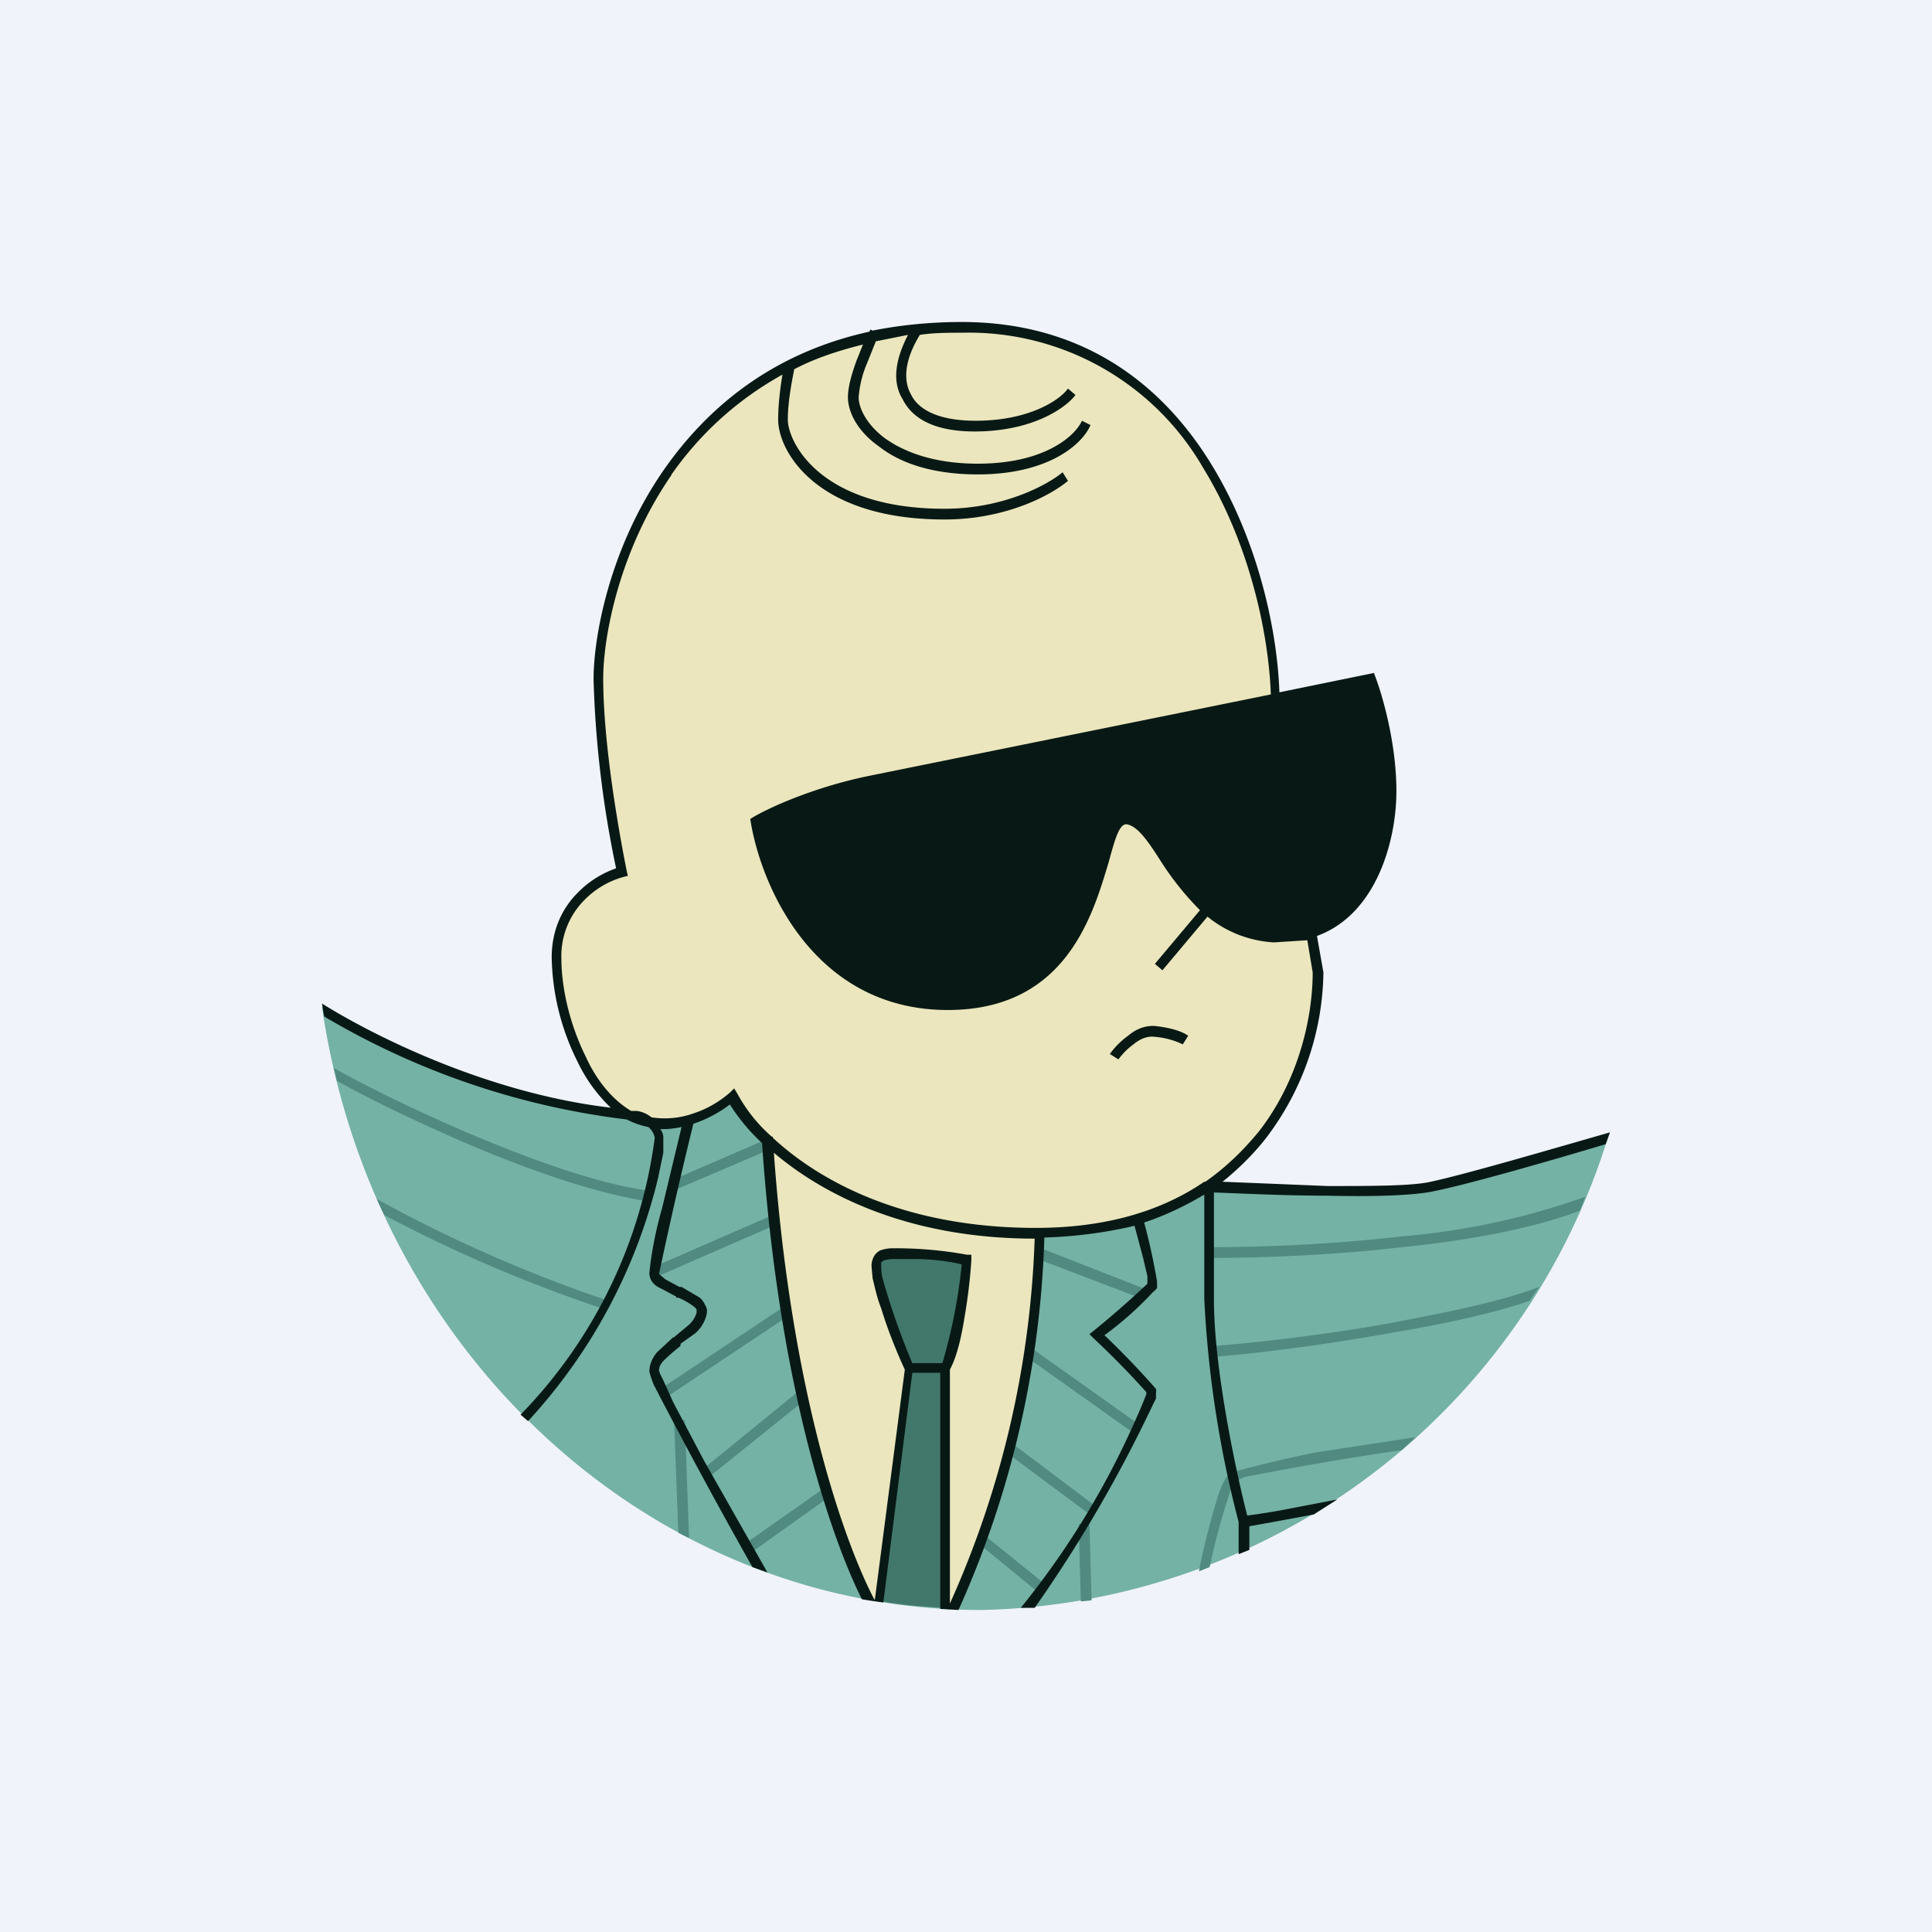 <!-- by TradingView --><svg width="18" height="18" viewBox="0 0 18 18" xmlns="http://www.w3.org/2000/svg"><path fill="#F0F3FA" d="M0 0h18v18H0z"/><path d="M14.98 10.6A6.25 6.25 0 0 1 9.14 15C6.03 15 3.46 12.56 3 9.38l.44.26c.1.06.87.37 1.25.52l.51.11.73.15c.09.03.3.08.44.05.14-.04.38-.18.48-.25l.34.44c.1.13.47.43 1.11.6.64.19 1.23.22 1.44.22l1.58-.45 1.57.07.56-.07.9-.26.63-.17Z" fill="#74B2A5"/><path d="M8.88 14.98a5.2 5.2 0 0 1-.81-.1 14.07 14.07 0 0 1-.7-2.42c-.06-.34-.16-1.35-.2-1.8l-.35-.45c-.13.12-.47.33-.77.26-.37-.08-.8-.71-.85-1.45a.88.88 0 0 1 .6-.92 4.84 4.84 0 0 1-.06-2.69c.32-.93 1.07-2.25 2.96-2.35 1.9-.09 2.45 1.06 2.76 1.74.26.54.37 1.14.4 1.37l.27 1.68.14 1.42c0 .24-.16.86-.69 1.48-.52.61-1.47.76-1.88.76a11.57 11.57 0 0 1-.82 3.47Z" fill="#EBE6BD"/><path d="M3.14 10.07a6.86 6.86 0 0 1-.03-.12c.3.17.77.4 1.26.61.57.24 1.17.46 1.65.53v.1c-.5-.08-1.12-.3-1.68-.54-.46-.2-.9-.41-1.2-.58Zm.44 1.25a6.7 6.7 0 0 1-.07-.15l.09.05a13.3 13.3 0 0 0 2.07.9l-.03.08a13.36 13.36 0 0 1-2.06-.88Zm2.84 3.01a5.03 5.03 0 0 1-.1-.05l-.04-1.05h.1l.04 1.1Zm3.75.58-.1.01-.02-.72h.1l.02.7Zm1.1-.31-.1.04a6.73 6.73 0 0 1 .19-.74.8.8 0 0 1 .05-.11.24.24 0 0 1 .06-.07 10.83 10.83 0 0 1 .8-.19l.92-.14-.13.12a31.54 31.54 0 0 0-1.46.25.34.34 0 0 0-.08.04l-.04.04a6.39 6.39 0 0 0-.21.76Zm3.07-2.61-.09.13c-.35.12-.82.22-1.3.3-.61.11-1.24.19-1.63.22l-.01-.1c.39-.03 1.01-.1 1.63-.21.52-.1 1.04-.2 1.4-.34Zm.43-.84-.05.13c-.45.17-1.06.28-1.66.34-.69.08-1.37.1-1.79.1v-.1c.42 0 1.1-.02 1.78-.1a6.77 6.77 0 0 0 1.72-.37Zm-7.6-.44-.89.38-.03-.09.88-.38.03.09Zm.06.7-1.1.48-.03-.09 1.1-.48.03.09Zm.1.86-1.11.74-.05-.08 1.11-.74.05.08Zm.16.78-.87.7-.05-.08.86-.7.06.08Zm.23.9-.7.5-.06-.08.71-.5.05.09Zm1.97.9-.56-.46.05-.08.57.46-.06.08Zm.45-.75-.78-.58.06-.08.77.58-.05.08Zm.42-.75-1-.71.05-.08 1 .71-.05.08Zm.08-1.25-.97-.37.03-.1.97.38-.03.1Z" fill="#508A81"/><path d="M8.39 11.68a.6.6 0 0 0-.25.06c.02.12.07.37.1.45l.25.54-.3 2.18c.13.04.45.06.6.07l.03-2.25.12-.45.05-.56a4.16 4.16 0 0 0-.6-.04Z" fill="#42786B"/><path d="M10.56 9.73a.65.65 0 0 0-.14.14l-.08-.05a.74.74 0 0 1 .17-.17c.07-.06.16-.1.26-.09.17.02.26.06.3.09l-.05.08a.74.74 0 0 0-.26-.07c-.07-.01-.14.02-.2.07Z" fill="#081915"/><path fill-rule="evenodd" d="M3 9.35c.53.33 1.58.84 2.69.97a1.46 1.46 0 0 1-.31-.43 2.25 2.25 0 0 1-.24-.97c0-.27.11-.47.24-.6a.92.92 0 0 1 .36-.23 9.87 9.87 0 0 1-.21-1.76c0-.4.15-1.23.66-1.96.4-.57 1-1.08 1.91-1.28l.01-.02.02.01c.25-.05.53-.08.83-.08 1.13 0 1.86.58 2.31 1.3.45.72.63 1.57.65 2.15l.88-.18c.07.17.21.64.21 1.1 0 .47-.19 1.15-.74 1.35l.06.34a2.6 2.6 0 0 1-.54 1.55c-.11.14-.25.28-.4.4l.98.04c.4 0 .79 0 .96-.04.33-.07 1.18-.32 1.67-.46l-.04.11c-.5.15-1.3.38-1.61.44-.19.04-.58.05-.98.04-.39 0-.79-.02-1.06-.03v1c0 .63.2 1.58.31 2.01a6.27 6.27 0 0 0 .32-.05l.52-.1-.22.14a69.35 69.35 0 0 1-.6.11v.22l-.1.04v-.3a10.1 10.1 0 0 1-.32-2.08v-.97c-.17.1-.35.19-.56.26a5.83 5.83 0 0 1 .12.55V12a.2.2 0 0 1-.04.04 3.13 3.13 0 0 1-.45.4 7.8 7.8 0 0 1 .48.5.1.1 0 0 1 0 .04v.05l-.03.06a12.81 12.81 0 0 1-1.1 1.89h-.13a7.69 7.69 0 0 0 1.06-1.73 4.78 4.78 0 0 0 .11-.26v-.02a7.99 7.99 0 0 0-.49-.5l-.04-.04.05-.04a9.16 9.16 0 0 0 .48-.42l.01-.01v-.07l-.04-.17-.08-.3c-.25.06-.53.1-.84.11a9.1 9.1 0 0 1-.8 3.47l-.17-.01v-2.2H8.5l-.27 2.14a5.7 5.7 0 0 1-.2-.03c-.3-.6-.78-2.03-.93-4.25a1.82 1.82 0 0 1-.3-.36 1.16 1.16 0 0 1-.34.18 43.57 43.57 0 0 0-.32 1.4l.06.05.13.07h.02l.17.1a.2.2 0 0 1 .05.07c.02.03.02.06.01.1a.34.34 0 0 1-.1.16l-.14.1v.02a1.87 1.87 0 0 0-.15.13c-.04.04-.05.07-.05.1l.01.03.03.06.09.2.29.55.59 1.04a6 6 0 0 1-.14-.05 53.34 53.34 0 0 1-.92-1.7 1.02 1.02 0 0 1-.04-.12c0-.07.03-.13.07-.18l.14-.13.01-.01h.01l.01-.01.12-.1a.25.25 0 0 0 .08-.12v-.03a.1.1 0 0 0-.03-.03.65.65 0 0 0-.14-.08H6.3v-.01L6.15 12c-.05-.02-.1-.07-.1-.14l.01-.09a3.7 3.7 0 0 1 .11-.52l.18-.75a.86.86 0 0 1-.2.02c.02.02.03.05.03.08v.14l-.05.24a5.1 5.1 0 0 1-1.21 2.26 8.25 8.25 0 0 1-.07-.06A4.53 4.53 0 0 0 6.1 10.6a.17.17 0 0 0-.06-.1.73.73 0 0 1-.2-.07 7.22 7.22 0 0 1-2.82-.96A7 7 0 0 1 3 9.35Zm3.26-4.93c-.5.72-.64 1.53-.64 1.9 0 .62.15 1.45.22 1.8l.01.04-.04.01a.81.81 0 0 0-.36.21.74.74 0 0 0-.22.54c0 .31.09.65.23.93.1.22.25.4.42.5h.04c.04 0 .1.02.15.06a.8.8 0 0 0 .4-.04c.15-.05.26-.13.33-.19l.04-.04.03.05c.06.11.16.26.32.4h.01v.01c.43.4 1.22.84 2.45.84.68 0 1.19-.17 1.57-.43h.01c.2-.14.36-.3.5-.47.38-.49.5-1.08.5-1.48l-.05-.3-.31.02a1.07 1.07 0 0 1-.62-.24l-.42.5-.07-.06.42-.5A2.71 2.71 0 0 1 10.8 8c-.11-.17-.2-.3-.3-.32-.07-.01-.11.13-.17.35-.15.5-.4 1.38-1.5 1.38-1.26 0-1.75-1.18-1.84-1.78.14-.09.57-.29 1.1-.4l3.75-.76c-.02-.57-.2-1.41-.63-2.11A2.52 2.52 0 0 0 8.96 3.1c-.13 0-.26 0-.39.02-.14.23-.16.42-.08.56.07.14.26.24.6.24.51 0 .79-.2.86-.3l.07.06c-.09.12-.4.34-.94.34-.34 0-.57-.1-.67-.3-.1-.16-.07-.37.05-.6l-.3.06-.08.2A1 1 0 0 0 8 3.7c0 .1.07.25.24.38.18.13.46.24.87.24.65 0 .92-.28.97-.4l.08.04c-.07.17-.38.46-1.05.46-.43 0-.73-.11-.92-.26-.2-.14-.29-.32-.29-.46 0-.1.04-.23.08-.34l.06-.15c-.24.06-.45.13-.64.23-.02.1-.06.3-.06.47 0 .2.29.83 1.46.83.56 0 .97-.23 1.1-.34l.05.08c-.14.12-.56.36-1.15.36-1.2 0-1.55-.64-1.55-.93 0-.14.02-.3.04-.42-.45.25-.79.58-1.04.94Zm3.38 7.11a9 9 0 0 1-.79 3.41v-2.18c.07-.13.11-.32.14-.51a5 5 0 0 0 .06-.51v-.05h-.04a3.7 3.7 0 0 0-.71-.06.36.36 0 0 0-.1.02.14.14 0 0 0-.06.06.18.18 0 0 0-.02.09l.01.11c.02.08.04.18.08.28.06.2.15.42.22.57l-.28 2.15c-.28-.53-.78-1.93-.94-4.17.46.39 1.25.8 2.43.8Zm-.86 1.17H8.5a6.68 6.68 0 0 1-.28-.8.53.53 0 0 1-.01-.1v-.04l.03-.02.07-.01h.21c.15 0 .32.02.44.05a4.98 4.98 0 0 1-.18.92Z" fill="#081915"/></svg>